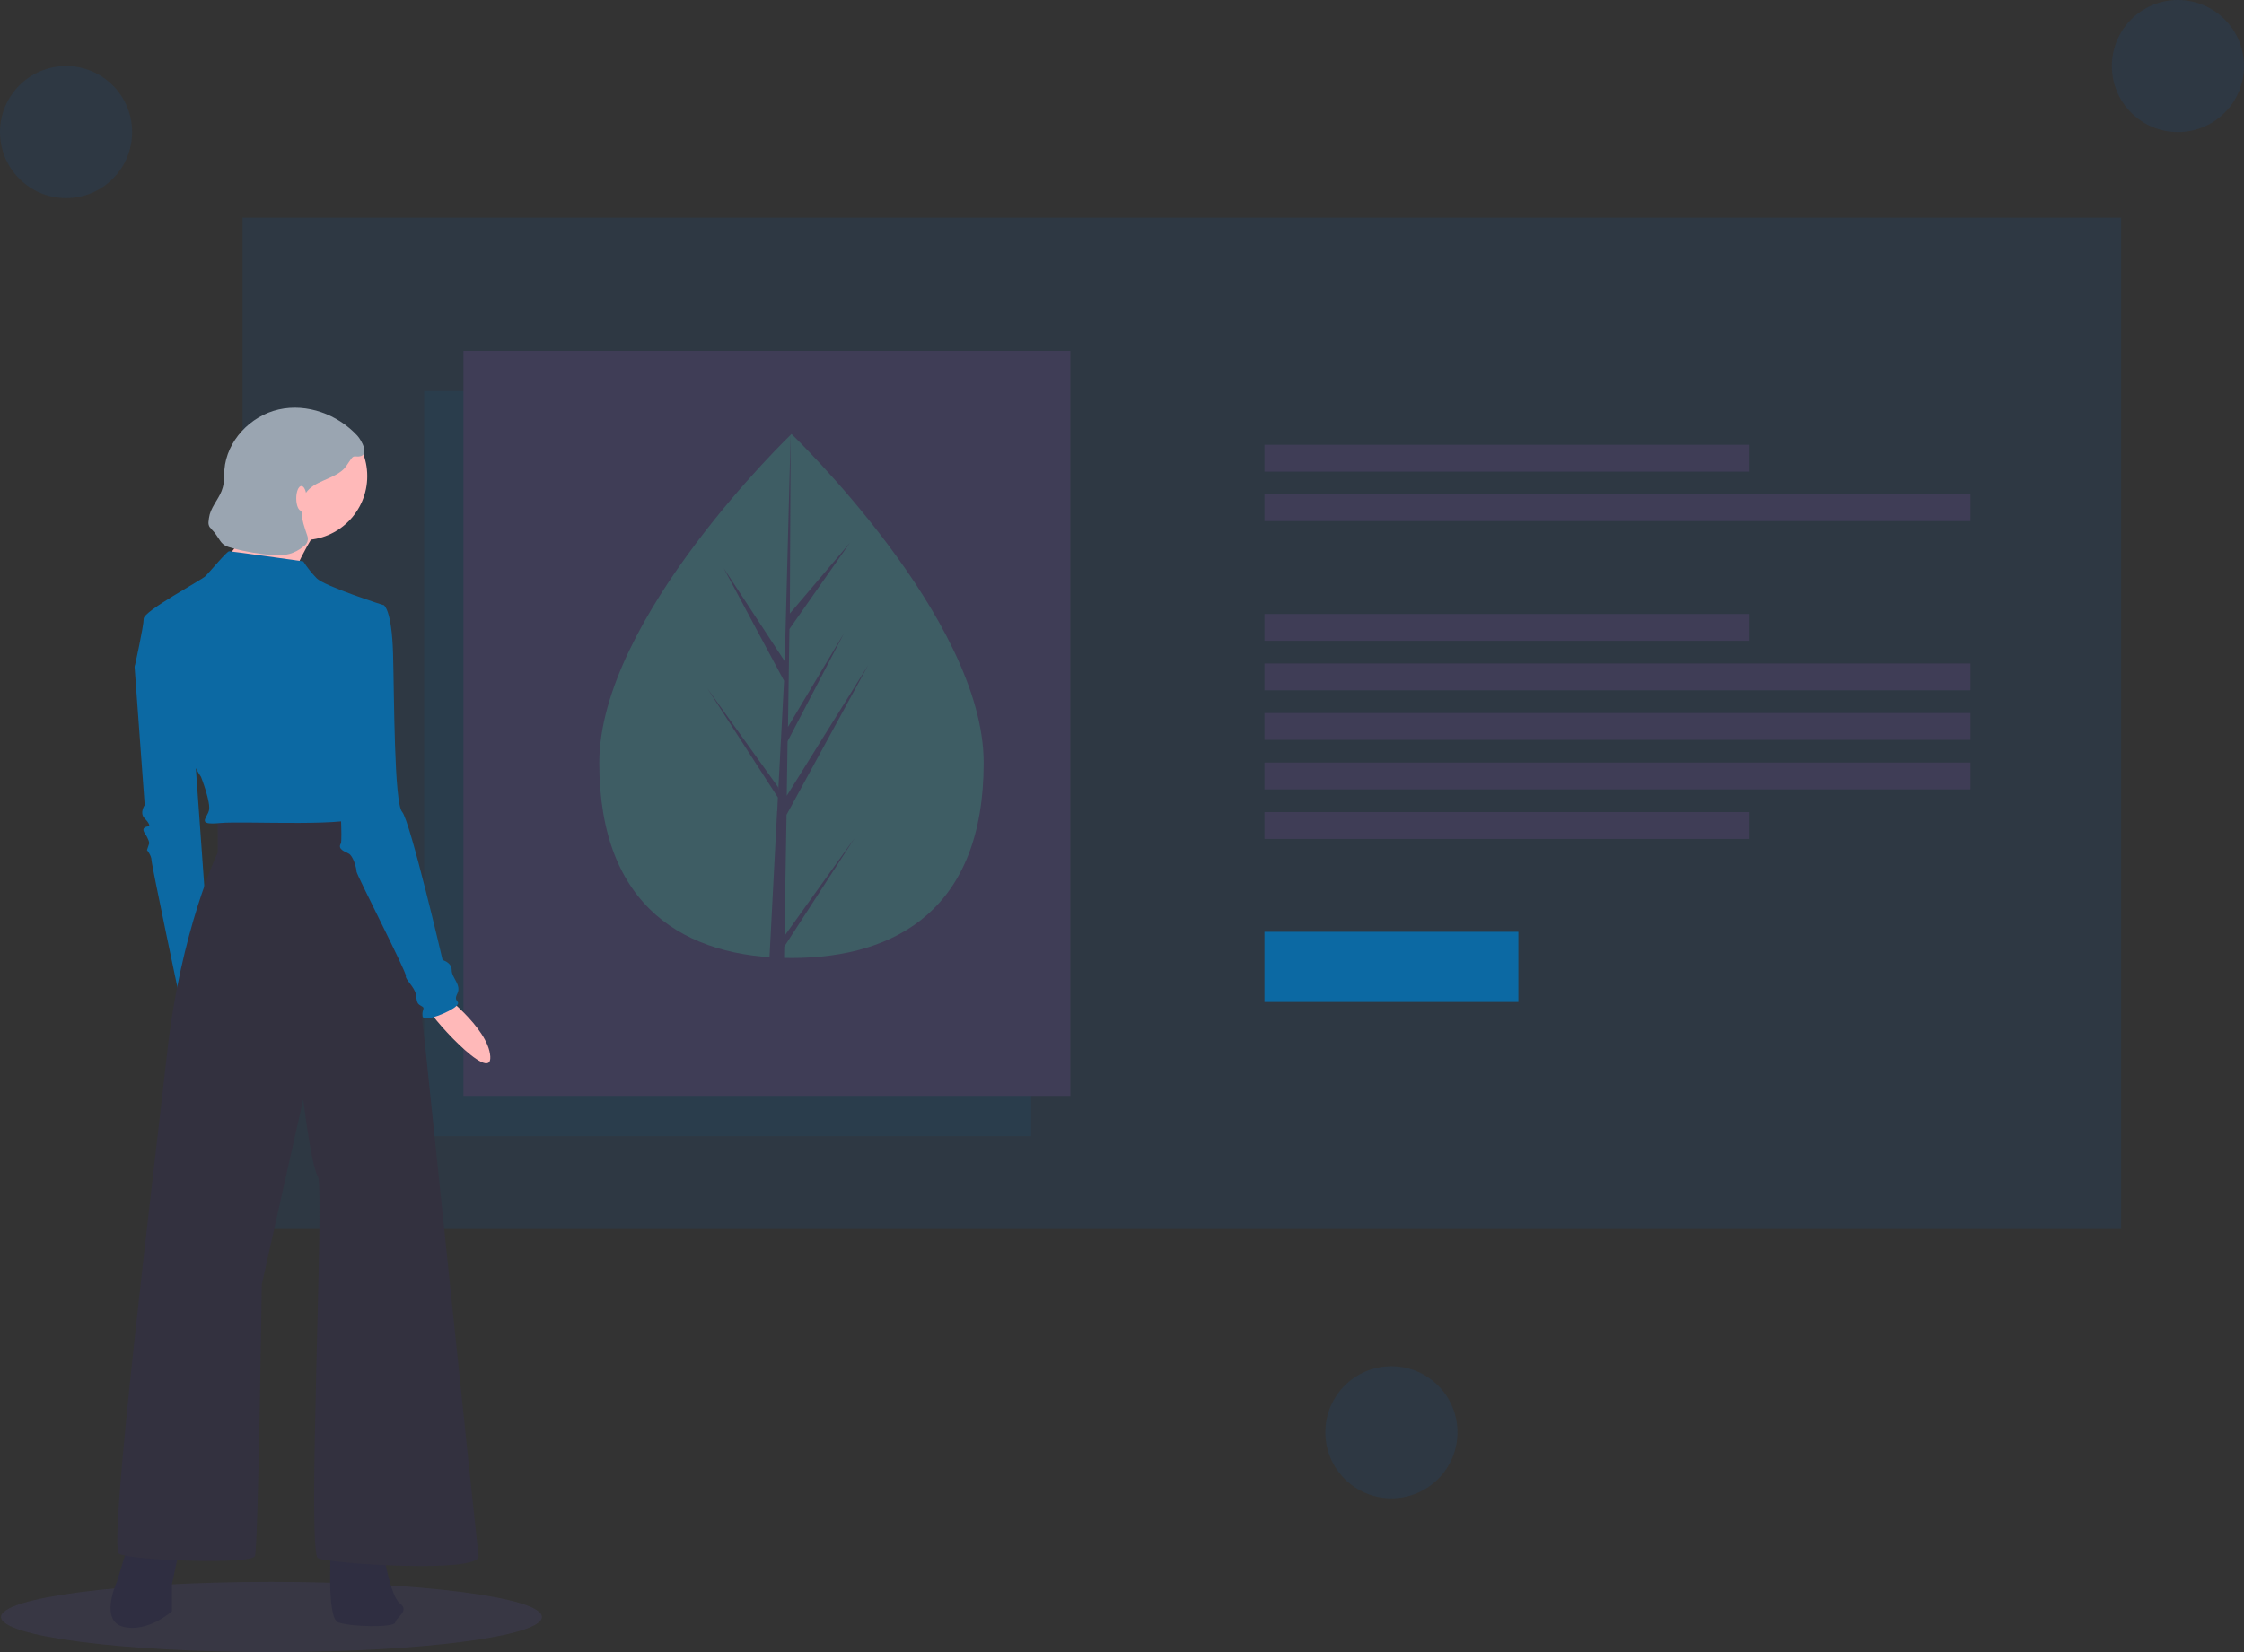 <svg enable-background="new 0 0 1087 800.5" viewBox="0 0 1087 800.5" xmlns="http://www.w3.org/2000/svg" xmlns:xlink="http://www.w3.org/1999/xlink"><rect x="0" y="0" width="1087" height="800.5" fill="#333333" stroke="none"/><linearGradient id="a" gradientTransform="matrix(412.263 0 0 -412.263 -200411.266 1170389)" gradientUnits="userSpaceOnUse" x1="493.507" x2="494.507" y1="2838.907" y2="2838.907"><stop offset="0" stop-color="#808080" stop-opacity=".247"/><stop offset=".54" stop-color="#808080" stop-opacity=".118"/><stop offset="1" stop-color="#808080" stop-opacity=".098"/></linearGradient><path d="m117.5 105.5h910v490h-910z" fill="#0967d2" fill-opacity=".1"/><path d="m205.5 189.5h294v361h-294z" fill="#0c69a3" opacity=".1"/><g fill="#3f3d56"><path d="m612.5 215.5h235v13h-235z"/><path d="m612.5 239.5h342v13h-342z"/><path d="m612.5 297.5h235v13h-235z"/><path d="m612.5 393.5h235v13h-235z"/><path d="m612.5 321.5h342v13h-342z"/><path d="m612.5 345.5h342v13h-342z"/><path d="m612.5 369.5h342v13h-342z"/></g><path d="m612.5 451.5h123v34h-123z" fill="#0c69a3"/><path d="m224.5 170h294v361h-294z" fill="#3f3d56"/><path d="m476.5 369.6c0 70.1-41.7 94.6-93.1 94.6s-93.1-24.5-93.1-94.6 93.1-159.3 93.1-159.3 93.1 89.2 93.1 159.3z" fill="#3ebd93" fill-opacity=".25"/><path d="m380 453.5 1-58.7 39.6-72.6-39.5 63.4.4-26.4 27.4-52.5-27.2 45.5.7-47.4 29.3-41.8-29.1 34.3.4-87-3 115.2.3-4.8-29.8-45.5 29.3 54.7-2.8 53-.1-1.5-34.3-47.9 34.2 52.9-.3 6.6-.1.1v.6l-7 134.4h9.4l1.1-69.4 34.2-52.8z" fill="#3f3d56"/><ellipse cx="131.5" cy="783.5" fill="#3f3d56" opacity=".5" rx="131" ry="17"/><path d="m69.6 312.9-4.4 10.3 4.9 66.9s-2.7 3.8 0 6.5 2.2 3.8 2.2 3.8-4.4 0-2.2 3.3 2.2 4.9 2.2 4.9l-1.1 3.3s2.2 2.7 2.2 4.9 14.1 69.1 14.1 69.1l13.6-26.7-7.6-106.1z" fill="#0c69a3"/><path d="m212.7 480.2s23.9 17.6 24.8 31.7-30.8-21-31.1-24.9 6.3-6.8 6.3-6.8z" fill="#ffb9b9"/><path d="m62.6 746.9-6 19.6s-8.7 19 3.3 21.8 23.4-7.6 23.4-7.6v-13.1l4.4-20.7z" fill="#2f2e41"/><path d="m160.5 746.9s-2.7 37 3.3 39.2 27.2 2.7 27.7 0 7.1-5.4 2.2-9.2-8.2-26.1-8.2-26.1z" fill="#2f2e41"/><path d="m105.5 396.6v16.4s-17.9 37.5-24.5 96.8-28.8 239.9-23.3 243.1 64.2 5.4 65.8 1.1 3.3-131.6 3.3-131.6l20.1-89.8s3.8 32.1 7.1 37.5-5.4 182.2 0 184.9 78.9 7.6 77.8-1.1-25.6-244.8-25.6-244.8-12.5-111.5-16.3-112.6-38.6-2.2-44.1-1.1-40.3 1.2-40.3 1.2z" fill="#33313f"/><circle cx="146.9" cy="230.7" fill="#ffb9b9" r="31"/><path d="m153.4 256.9s-15.8 24.5-12 31-40.3-6.5-40.3-6.5 26.7-32.6 26.1-36.4 26.2 11.9 26.2 11.9z" fill="#ffb9b9"/><path d="m186 293.3s-28.8-9.2-32.6-13.1c-2.4-2.5-4.6-5.2-6.5-8.2 0 0-34.8-4.9-35.9-4.9s-9.2 9.8-11.4 12-30 16.9-30 20.7-4.4 23.4-4.4 23.4 9.8 20.1 15.8 24.5 7.6 3.3 8.2 10.3 8.2 18.5 8.2 18.5 4.9 12.5 3.8 16.3-6 7.1 5.4 6 68 2.2 68-3.8-10.9-63.1-10.9-63.1z" fill="#0c69a3"/><path d="m175.7 294.4 10.3-1.1s3.8 2.2 4.4 23.4.5 72.3 4.4 76.7 19.6 71.8 19.6 71.8 4.4 1.1 4.4 4.9 4.9 7.1 2.7 11.4 2.2 3.3-.5 6-15.8 8.2-16.3 4.9 1.6-3.8-.5-4.9-2.2-1.6-2.7-5.4-5.4-7.6-4.9-9.2-23.9-49-23.9-50.6-1.6-7.6-3.8-8.7-5.4-2.2-3.8-4.9-4.4-84.3-4.4-84.3z" fill="#0c69a3"/><path d="m173.1 211.1c-9.5-10.3-24.4-15.8-38.1-12.7s-25.2 15.2-26.3 29.2c-.2 2.9 0 5.8-.8 8.6-1.2 4.7-5 8.4-6.3 13-.3 1.2-.5 2.4-.6 3.7-.1.8.1 1.7.5 2.4.2.3.8.8 1 1.2 1.7 1.6 2.8 3.6 4.2 5.6 1.6 2.3 3.3 2.8 6 3.5 6.4 1.8 13.2 2.9 19.8 3.4 5.4.5 10.2-.7 14.5-4.2.1-.1.2-.2.4-.3 1.5-1.1 2.1-3.1 1.5-4.8-.7-2-1.3-3.9-1.9-5.9-1.3-5-1.7-10.7 1.2-15 3.9-5.6 12-6.3 17.4-10.7 2-1.6 2.9-3.6 4.4-5.6 1.3-1.9 1.7-1.2 3.7-1.3 5.6-.3 1.5-7.8-.6-10.1z" fill="#9aa5b1"/><ellipse cx="146" cy="241.5" fill="#ffb9b9" rx="2.5" ry="6"/><circle cx="674" cy="694" fill="#0967d2" fill-opacity=".1" r="32"/><circle cx="32" cy="64" fill="#0967d2" fill-opacity=".1" r="32"/><circle cx="1055" cy="32" fill="#0967d2" fill-opacity=".1" r="32"/><g fill="#fff" stroke="#33313f" stroke-miterlimit="10"><g stroke-width="3"><path d="m3031.4-752s54.3 86.2 72.8 94.3"/><path d="m3104.1-752s-52 68.1-59.8 91.1"/><path d="m3342.1-574.1h-285.6c-21.6 0-21.6 39.9-21.6 39.9h307.2z"/><path d="m3186.4-455.6h148.8c21.6 0 21.6 39.9 21.6 39.9h.6"/><path d="m3342.1-515.7c21.7 0-260.3 12.8-285.6 0-13.3-6.7-21.6 39.9-21.6 39.9h307.2z"/><path d="m2981.2-818.6s418.2 30.9 445.1 10.4"/></g><path d="m3373.7-837.7c5.7-1.2 11.6.5 17.4 1.4s12.4.8 16.6-3.3" stroke-width="2"/><path d="m3370.8-827.1c12.1 2.1 24.4 2.8 36.6 2" stroke-width="2"/><path d="m3370.8-812c10.4-1.8 20.8-2.9 31.3-3.5" stroke-width="2"/><path d="m3004.8-832.1c5.1 2.3 10.6 3.5 16.2 3.3 3.5.5 7.1-.3 10.1-2.2 3.5-2.9 3.8-8.1 3.8-12.6.1-1.4-.1-2.8-.6-4.1-.7-1.2-1.7-2.3-2.9-3-6.7-4.6-19-6.5-26.8-3.4-10.7 4.3-9 17 .2 22z" stroke-width="2"/><path d="m3124-768.8c-1.6 19.9 3.2 39.7 6.4 59.5 4 24.9 5.7 50.2 4.8 75.4-42.5 2.6-85.1 3.2-127.7 1.9 4 .1 3-90.1 3.3-98.4.5-10.6-1.8-28.9 10.5-32.9 12.9-4.2 31.1-1.6 44.7-2.3 19.4-.9 38.7-1.9 58-3.2z" stroke-width="3"/></g><circle clip-rule="evenodd" cx="3016.9" cy="-1182.7" fill="#0967d2" fill-opacity=".1" fill-rule="evenodd" r="58.3"/><circle clip-rule="evenodd" cx="3639.7" cy="-319.3" fill="#0967d2" fill-opacity=".1" fill-rule="evenodd" r="58.3"/><ellipse clip-rule="evenodd" cx="3848.3" cy="-579.1" fill="#0967d2" fill-opacity=".1" fill-rule="evenodd" rx="97.7" ry="97.7"/><circle clip-rule="evenodd" cx="3718.9" cy="-105.1" fill="#0967d2" fill-opacity=".1" fill-rule="evenodd" r="97.7"/><path d="m3452.5-279.3c-.1-3.3-.5-6.5-1.2-9.7-2.5-9.1-7.9-20.1-16.9-22.8-9.3-2.9-18.2-6.6-26.8-11.3-.9-.7-7.5-2.8-15-5.9-4.1-1.7-7.4-9.1-10.9-13.4-1.5-1.8.1-12.9-1.3-14.6-1.6-1.9-7.8 2.4-10.8.2-5.1-3.5-6.7-12.3-6.7-14 .6-14.5 46-24.7 42.4-38.7-2.7-10.2-7.1-20-8.3-30.6-1.5-13 2.1-26.9-3.1-39-4.1-9.5-13.1-16.2-22.8-19.7s-20.1-4.4-30.4-5.4c-12.9-1.1-54.8-6-69.4 5.6-1 .8-1.9 1.7-2.7 2.7-.3.4-.6.9-.9 1.4v.2c-.3.6-.5 1.2-.7 1.8s-.4 1.3-.4 2v.7 1.4 2.2.6c.2 2.4.6 4.9.6 7.2 0 1.2-.1 2.4-.3 3.6-.9 3.2-2.4 6.1-4.5 8.7l-.5.7-.9 1.3-.7 1.1-.6 1c-.3.5-.5.9-.7 1.4l-.4.8c-.3.7-.6 1.5-.8 2.3-.6 2.3-.6 4.8 0 7.1.7 3 2 5.9 3.7 8.5.7 1.1 1.4 2.2 2.2 3.3s1.2 1.7 1.9 2.5c-.4 2.5-.6 5-.6 7.6 0 17.1 7.9 33.2 21.3 43.8 2.7 2.4 14.3 8.8 14.3 8.8s3.7 10.3 2.6 20.3c-.3 2.4-2.1 14.4-2.4 16.8s-16.3-.6-16.6 1.4c-4 .6-8 .2-11.8-.9-1.8-.8-3.6-1.5-5.4-2.1-7.9-1.9-15.9 5.9-23.6 3.5 0 .4-.2.7-.4 1.1-1.6-1-3.5-1.5-5.4-1.6-4.6-.2-8.4-3.6-11.7-6.7l-10.2-9.7c-.7-.6-1.3-1.3-1.8-2-.6-1-1-2.2-1.2-3.3-2.2-5.5-5.6-10.3-9.9-14.3-.8-1-1.8-1.7-3-2.1-.4-.1-.9-.1-1.3 0-.3-.4-.6-.8-.9-1.1-.7-.8-1.5-1.5-2.3-2.2-4.9-4.5-5.4-8.4-9.6-13.5-3.7-4.8-7.1-9.9-10.1-15.2-.4-2.7-.9-5.7-1.5-8.7-1.3-6.7-3.3-13.3-5.9-19.6l3.7-4v-4l6.6-7.7-.5-.4 8.1-7.6-8.1-.3-3.8 5.2-.3-.3-6.7 6.7-4.7.5-.6.6c-3.9-5.8-8.1-9-11.8-8.2-6.3 1.3-9.4 13.5-8.4 29.4l-18.7 19.5-2.1 2.2-9.6 12.4 7.6 7.3 11.6-10.8 1.9-2 11.6-12.5c0 .4.2.8.3 1.2-.4 1.9-.6 3.9-.6 5.8 0 2.3 2.1 3.9 3.2 6 1.8 2.7 2.7 5.9 2.7 9.2 0 1.1-.5 2.2-.5 3.4.1 2.5 1 4.9 2.5 7 4.5 7.5 9 15.1 13.5 22.6.9 1.6 1.9 3.2 2.7 4.7v.2c.9 1.6 2.1 3.1 3.6 4.1.5 5.7 2 11.2 4.4 16.4.5 1 1 2 1.5 3 3.6 5.9 7.9 11.5 12.7 16.5l6.4 7.2c6.3 7.1 12.6 14.1 19.5 20.7 2.5 2.6 5.4 4.7 8.8 6.1 3.3 1.3 7 .8 9.8-1.4v10c1.9.3 3.6 1.4 4.7 3.1.7 1.9.6 4-.5 5.8-5.6 14.5-11.3 29.2-19.9 42.2 6.1 3.6 11.7 7.8 16.7 12.7 3.3 3.6 6.2 7.6 8.7 11.8.2 2 .4 4 .5 5.9 2 32.1-10.4 64-21.6 94.6-3.2 8.6-6.7 17.8-6.4 26.8-2.1 1.3-4.1 2.8-6.1 4.4 2.2 5.7 1.3 10.8 1.1 17.1-.1 3.7-.9 7.4-2.3 10.8-1.1 2.4-2.7 4.6-3.9 6.9-7 12.3-8.5 26.9-9.9 41-.8 8.5 2.5 18.9-1.4 26.5-6.6 13.1-12.5 26.9-13.6 41.4 0 3.3-.4 6.5-1.2 9.7-.8 2.7-2.3 5-3.1 7.6-.8 3.5-.9 7.2-.5 10.8.5 12.9-1.4 25.8-5.7 38-3.4 9.6-7.1 19.9-4.4 29.8-6.5 6.8-10.5 15.6-11.4 25-.1 2.4-.4 4.8-.9 7.1-.8 2.4-1.9 4.7-3.2 6.9-5.4 9.9-8 21.1-7.4 32.3-8.1 10.9-12.1 24.5-14.5 37.9s-3.5 27.1-6.5 40.4c-4.1 17.6-11.5 35.4-13 53.3-8.7 5.6-12.5 16.4-14.2 26.6s-1.9 20.9-6.2 30.4c-2.2 4.9-5.4 9.3-7.5 14.3-1.5 4-2.6 8.1-3.3 12.3-1.3 6.6-2.4 13.9-.8 20.2-2.3 2.4-4.9 4.5-7.9 6 .4-1.7.8-3.4 1.1-5.1-7 6.3-19.5 4.1-25.1 11.7-3.4 5-2.2 12 2.7 15.6 1.7 1.1 3.6 1.9 5.6 2.4 13.3 4.3 27.3 8.6 41.1 6.4 1.6-.2 3.2-.7 4.7-1.5 1.8-1.3 3.3-3 4.3-5l6.2-9.9c5 1.5 10 2.7 15.1 3.6.5 4.3.9 8.6 1.1 12.9 2.7.5 6.3.7 7.6-1.8.4-.9.6-2 .5-3 0-1.9.2-4.5.4-7.1h.5c8.2.3 16.4-1.3 23.8-4.9-2.9-23.8 6.6-47.2 14.9-69.8 8.7-23.8 16.2-48 23.7-72.2 5.4-17 11.4-33.5 16.6-50.5 6.7-21.6 13.4-43.1 20-64.7 2.9-9.5 5.8-18.9 9.2-28.3 7-19.1 15.4-37.7 25-55.6 2.7-5.1 5.4-10.1 7.6-15.4 2.7-6.4 4.6-13.2 6.7-19.8 4.7-13.7 10.4-27 16.9-39.9l.5-1c2.2 8.9 4.4 18 5.8 26.9 2 11 2.1 22.3.5 33.3-1.3 7.5-3.7 15-3.4 22.6.4 10.6 6 20.1 8.8 30.3 1.8 7.6 2.8 15.4 3 23.2.7 12.1 7.3 25.7 2.7 36.9-14.4 35.6-7.4 75.8-15.7 113.2-4.2 19.2-17.2 37.2-16.2 56.9.7 13.9 1.9 27.8 3.7 41.7.3 4.2 1.3 8.4 2.9 12.3 1.1 2.1 2.3 4.1 3.7 6-1.2.5-2.2 1.7-3 4.3-2.5 6.9-.1 14.7 6 18.9 2.4 1.3 5 2.2 7.8 2.7 3.7 1 7.5 1.6 11.3 1.6 1.2-.1 2.4-.2 3.5-.5 4.2 1.8 8.4 3.3 12.8 4.6 0 1.1.1 2.2.3 3.3 0 1.2.5 2.3 1.4 3 .7.3 1.4.5 2.2.4h14.6c0-1.2 0-2.5 0-3.7 3.4.4 6.8-.7 9.3-3 1.3-1.6 2.2-3.5 2.7-5.6 4-13.5 8-27.1 11.9-40.6 1.8-5.7 3.2-11.6 4.2-17.5 1.7-9.5 2.2-19.2 1.6-28.9-5.2-49.7 6.3-99.5 2.5-149.3-2.3-29.9-.7-60 4.6-89.5 1.2-6.7 2.7-13.5 3.2-20.1 1.2-12.6-.3-25.2.6-37.7.3-4.4.9-8.7 1.5-13 3.9-26.9 6-54.1 6.3-81.3-.1-9-.6-18-1.6-26.9 2.8-.7 5.3-2.2 7.3-4.3 2.4-3.2 1.8-7.5 1.8-11.5 0-9.5 4-18.6 7.2-27.6 4.1-12.4 7.6-25 10.2-37.7 2.8-10.3 4.3-21 4.5-31.7 0-1.1 0-2.2-.2-3.3 1-.7 1.9-1.6 2.5-2.7.7-1.6 1.2-3.3 1.3-5 1-6.9 2-13.8 3-20.7.7-4.9 1.4-9.9 2.1-14.8 2.9-19.9 5.7-39.8 8.5-59.8.8-5.2 1.5-10.4 2.2-15.6l2.2-15.4c.3-1.8.5-3.7.7-5.5 7.1-10.6.8-25.3.1-37.8zm-71.4 223.8c-3.2-7.5-6.2-15.3-5.4-23.4h-.3c.7-2.5.6-5.2-.4-7.6-.8-2-2.3-3.7-3.2-5.6-1-2.4-1.5-5-1.5-7.6-.7-16.4.6-32.8 3.8-48.9.4-1.9.7-3.8 1.1-5.7 1.1-.6 2.1-1.4 3-2.4 1.4-1.6 2.6-3.4 3.5-5.4 3-6.1 5.8-12.3 8.4-18.7.8-2.1 2-4.4 4.1-4.9-.4 15.8 1.2 31.8-5.4 46.1-1.2 2.3-2.1 4.7-2.7 7.3-.6 4 1.1 8.1.5 12.1-.3 2-1.2 4-1.6 6-.5 2 .1 4.2 1.6 5.7.3.3.7.5 1.1.6-.2 1.1-.3 2.2-.4 3.2-.2 2.2-.3 4.3-.5 5.6-.6 6.6-.9 13.2-.8 19.8 0 7.1.3 14.3.2 21.6.1 2.1-.2 4.2-1 6.1-.5 1-1.2 1.9-2 2.7-.4-2.3-1.3-4.5-2.1-6.6z" fill="url(#a)"/><path d="m3177.4-448.1 9.1-8.4-8.1-.3-4.2 6.5z" fill="#33313f"/><path d="m3112.3-389 9.6-12.3 2.1-2.2 29.4-30.7 10-10.5 4.7-.5 6.7-6.7 4 3.5-6.5 7.7.1 4-10.2 11.1-28.8 31.3-1.9 2-11.6 10.7z" fill="#65617d"/><path d="m3124-403.5 29.4-30.7 8.7 8.5-28.8 31.3z" fill="#33313f"/><path clip-rule="evenodd" d="m3151-452.4c8.2-1.7 18.8 15.8 23.5 39.1 4.8 23.3 2 43.5-6.3 45.2-8.2 1.7-18.8-15.8-23.5-39.1s-1.9-43.5 6.3-45.2z" fill="#fbbebe" fill-rule="evenodd"/><path d="m3293.9 498c-2.4 6.8 0 14.5 6 18.7 2.4 1.3 5 2.2 7.8 2.7 3.6 1 7.4 1.6 11.2 1.6 4.7-.2 9.2-2 13.8-2.7.5-.1 1.1 0 1.6.2.5.5.7 1.2.6 1.9 0 2.7.2 5.3.6 7.9v.4c0 1.7 1.4 3 3 3h.5 14.6c.3-12.8-1.1-25.7-4.2-38.1-.2-1-.6-1.9-1.1-2.7-1.2-1.4-2.8-2.3-4.6-2.7-3.6-1.5-7.4-2.2-11.3-2-4.7.6-8.6 3.7-12.7 6.2-4 2.5-9.5 4.8-14.4 3.4s-9-5.3-11.4 2.2z" fill="#3f3d56"/><path d="m3079.3 486.2c-4.1 4.4-9.1 7.8-14.7 10l-2.5 1.2c-.4.1-.6.3-.8.7-.1.4 0 .9.2 1.2 4.2 6.5 12.3 9.5 19.8 7.2 1.6-.4 3.1-1.2 4.4-2.3 2-2.5 3.2-5.5 3.3-8.7.8-3.3.6-6.7-.4-9.9-3.6-8.5-5-4.7-9.3.6z" fill="#fbbebe"/><path d="m3135.4 519.4c.1 1-.1 2-.5 3-1.2 2.5-4.8 2.3-7.5 1.8-.4-9.2-1.5-18.3-3.3-27.2-5.2-.2-9 4.7-11.8 9.2l-7.2 11.5c-1 2-2.5 3.7-4.3 5-1.4.8-3 1.3-4.6 1.5-13.8 2.3-27.7-2.1-41-6.4-2-.5-3.8-1.3-5.6-2.4-4.9-3.6-6.1-10.5-2.7-15.6 5.6-7.5 18.1-5.4 25-11.6-.7 4.4-1.9 8.7-3.6 12.9 9.3-1.4 15.5-9.9 23.1-15.6 1.9-1.6 4.1-2.7 6.6-3.2 1.8-.1 3.6.1 5.4.6 8.6 2.2 16.7 6.1 23.7 11.7 2.8 2.2 7.2 5.4 8.5 8.8 1.2 4-.2 11.6-.2 16z" fill="#3f3d56"/><circle clip-rule="evenodd" cx="3320.8" cy="-425.4" fill="#fbbebe" fill-rule="evenodd" r="55.7"/><path d="m3430.5-96.7c-.2 10.7-1.7 21.3-4.5 31.6-2.6 12.8-6 25.4-10.2 37.7-3.2 9-7.2 18-7.2 27.5 0 4 .6 8.3-1.8 11.5-2.2 2.2-4.9 3.7-7.9 4.5s-5.5 3-6.6 5.9c-2.5-3.8-4.4-7.9-5.6-12.3-4.8-14.8-9.3-29.7-13.5-44.6-.8-1.7-.6-3.8.4-5.4.7-.6 1.5-1.1 2.4-1.3 2.8-1.1 5.3-2.8 7.4-4.8 1-.9 1.9-2 2.5-3.2.8-1.9 1.1-4 1-6.1 0-7.1 0-14.3-.2-21.4-.1-6.6.1-13.2.7-19.8 0-1.3.2-3.4.5-5.6.4-4.3 1.2-9.1 3.5-10.8 3.4-2.3 13.6.8 17.5 1.3 6.7.9 13.3 2 20 3.3 1 3.9 1.5 8 1.6 12z" fill="#fff"/><path d="m3205.6-363c-2.2 4.3-7.3 6.4-11.3 9.1l-13.7 9.4c-1.8 1.6-4.3 2.5-6.7 2.3-2.2-.8-4.1-2.5-5-4.7l-.2-.2-2.7-4.7-13.5-22.6c-1.5-2-2.4-4.5-2.5-7 0-1.1.4-2.2.5-3.4 0-3.2-.9-6.4-2.7-9.2-1.1-2-3.3-3.7-3.2-6-.1-3 .4-6 1.5-8.7 1.4-2.6 3.4-4.7 5.9-6.3 1.3-.9 2.7-1.8 3.9-2.7.7-.5 1.5-.8 2.4-1.1 2.2-.5 4.4 1.4 6.7 1.5 9.8 6.5 13.5 18.9 21.2 27.8 4.3 5 4.7 8.9 9.6 13.5.8.7 1.5 1.4 2.2 2.2 1 1 1.8 2.2 2.5 3.5.9 2.3 6.3 5.1 5.1 7.3z" fill="#fff"/><path d="m3301.2-369.5c4 8.5 7.1 17.8 6 27.1-.2 2.5-1 5-2.3 7.1-3.9 6-12 7-19.1 7.4-3-.2-6 .7-8.3 2.7-2 2.8-1.7 6.6.5 9.2 2.3 2.4 5.1 4.3 8.2 5.4 11.2 5 23.3 9 35.5 7.9 5.7-.5 11.2-2.2 16.8-3 6.1-.6 12.2-1 18.4-.9 7.3-.3 14.6-1 21.9-1.7l19.3-1.9c1.1 0 2.1-.4 2.9-1.1 1.5-1.7-.4-4.1-2.2-5.4-10.3-7.6-23.4-12.8-29.2-24.3-2.7-5.4-3.6-11.8-5.6-17.6s-5.2-11-6.4-17c-.7-5.2-1-10.4-.9-15.7s-1.8-10.4-5.4-14.3c-3.8-3.6-9.4-4.5-14.7-4.7-12.9-.5-26.6 2.5-35.7 11.6-2.5 2.5-4.5 5.3-7.1 7.6s-6 2.9-4.3 5.8 4.9 4.7 6.7 7.3c2 2.6 3.6 5.5 5 8.5z" fill="#fbbebe"/><path d="m3411-291.3c-3.4 20.7-8.9 41.1-16.4 60.7-3.8 8.9-7.1 18-9.7 27.2-2.1 8.4-1.7 17.3-3.6 25.7-2.4 10.4-4.7 20.9-6.7 31.4-3.2 16-4.5 32.4-3.8 48.7 0 2.6.5 5.1 1.5 7.5.9 1.9 2.3 3.6 3.2 5.6 1.3 3.5 1 7.5-.7 10.8-1.4 3.1-3.3 5.9-5.6 8.4-25.1 7.5-52 5-78.1 6.6-24.3 1.5-48.5 6.4-72.3 2.3-2.7-10.8 1.8-22 5.7-32.5 11.2-30.5 23.6-62.3 21.6-94.3-.2-3.7-.6-7.4-1.3-11.1-3.9-22.7.4-46.1 7.2-68.1 4.3-13.7 4.1-28.3 3.1-42.5-.5-4.6-.5-9.3-.2-13.9.4-4.7 2.2-9.3 5.1-13l.4-.6c.3-.5 1.2-.2 2 0 .4.2.9.2 1.3 0 .1-.1.2-.2.3-.2.2-.1.5-.1.8 0 .6.4.9 1.7 2.3 1.9 2 .3 4 .5 6 .6 2.4.1 4.8.4 7.2 1h.3c3.5.6 7.1.3 10.5-.9 2.2-.6 4.4-1.4 6.4-2.5 1.7-.7 3.3-1.2 5.1-1.7 2.5-1.5 1.9-8.5 2.5-11.3.3-2.9.9-5.7 2-8.4 2.5-4 6.8-6.5 11.5-6.7 4.7-.1 9.3.3 13.8 1.2 10 1.4 20.3 1.2 30.2 3.5 5 1.2 10.3 2.9 14.9.7 1.2.3 1.4 1.4 1.4 2.7-.1 1.3-.3 2.5-.8 3.7-1.7 7.4 4.1 14.3 9.5 19.7 2.3 2.5 5.1 4.7 8.1 6.3 2.7 1.2 5.4 1.8 8.1 3.1 2.2 1.1 4 2.8 5.4 4.9 1.6 2.4 2.6 5 3.1 7.8.3 5.4-.1 10.6-1.3 15.7z" fill="#fff"/><path d="m3411-291.3c-3.4 20.7-8.9 41.1-16.4 60.7-3.8 8.9-7.1 18-9.7 27.2-2.1 8.4-1.7 17.3-3.6 25.7-2.4 10.4-4.7 20.9-6.7 31.4-.6.3-1.1.6-1.7.9-3.4 1.6-6.9 2.8-10.6 3.4-6.6.8-13.2.6-19.8-.6l-38.5-5c-15.4-2-31.7-4.6-43.1-15-6.3-5.7-10.5-13.3-15-20.6-.2-3.7-.6-7.4-1.3-11.1-3.9-22.7.4-46.1 7.2-68.1 4.3-13.7 4.1-28.3 3.1-42.5-.5-4.6-.5-9.3-.2-13.9.4-4.7 2.2-9.3 5.1-13 .8-.2 1.6-.4 2.4-.6.5-.1 1.1-.2 1.6-.2h.8c.9 0 1.8.1 2.7.3 1.8.5 3.5 1.4 5.3 2.1h.3c2.3.7 4.7 1.1 7.2 1 3.6 0 7.2-.6 10.8-.8 4.4-.7 8.9.1 12.8 2.3 2.5 2 4.9 4.2 7.1 6.5 2.7 2.1 5.8 3.7 9 4.9 23.2 8.9 48.9 8.3 71.7-1.5 2.2-1.2 4.7-1.8 7.2-1.8 1.9.4 3.6 1.1 5.2 2.2 1.6.9 3.2 1.9 4.8 2.7 1.6 2.4 2.6 5 3.1 7.8.5 5.2.3 10.5-.8 15.6z" fill-opacity=".1"/><path d="m3205.6-363c-2.2 4.3-7.3 6.4-11.3 9.1l-13.7 9.4c-1.8 1.6-4.3 2.5-6.7 2.3-2.2-.8-4.1-2.5-5-4.7 0-.6 0-1.3 0-1.9-.1-2.2.2-4.4.9-6.4 1.3-3 3.4-5.7 6-7.8 5.1-4.8 11.1-8.5 17.7-10.8 1-.4 2.2-.5 3.3-.3.4.1.8.3 1.2.5 1 1 1.8 2.2 2.5 3.5.9 2.1 6.3 4.9 5.1 7.1z" fill-opacity=".1"/><path d="m3237.8-334.5c-4.6-.2-8.3-3.6-11.6-6.7l-10.2-9.6c-.7-.6-1.3-1.3-1.8-2-.5-1-.9-2.1-1.2-3.3-2.2-5.4-5.6-10.3-9.9-14.2-.8-1-1.8-1.7-3-2.1-1.1-.2-2.2-.1-3.3.4-6.6 2.3-12.6 6-17.7 10.8-2.6 2-4.7 4.7-6 7.8-.7 2.1-1 4.3-.9 6.4.1 7.2 1.7 14.2 4.7 20.7.5 1 1 2 1.5 3 3.6 5.9 7.9 11.4 12.7 16.4l6.4 7.2c6.3 7 12.6 14.1 19.5 20.6 2.4 2.6 5.4 4.7 8.7 6.1 3.4 1.4 7.3.7 10-1.6 1.3-1.5 2.3-3.2 2.9-5.1 4.2-10.8 8.1-22 8.3-33.6.1-4.7-.1-9.3-.6-13.9-.4-5.2-3.9-7.1-8.5-7.3z" fill="#0c69a3"/><path d="m3401.1 42.7c-.1 27.1-2.1 54.2-5.7 81-.5 4.3-1.1 8.6-1.4 13-.9 12.6.5 25.2-.6 37.7-.6 6.7-2 13.5-3.2 20.1-5.3 29.5-6.8 59.5-4.6 89.3 3.7 49.7-7.7 99.3-2.5 148.9.6 9.6.1 19.3-1.6 28.8-1 5.9-2.4 11.7-4.2 17.4-4 13.5-7.9 27-11.9 40.4-.5 2-1.4 3.9-2.7 5.6-2.8 2.4-6.5 3.5-10.1 3-15.5-.5-30.2-7.2-44.3-13.8-1.6-.6-3.1-1.5-4.4-2.7-2.9-3-2.7-7.9-4-11.9s-4.8-7.8-6.8-11.9c-1.6-3.9-2.6-8-2.9-12.2-1.8-13.8-3-27.7-3.7-41.5-1-19.6 11.9-37.6 16.2-56.6 8.2-37.4 1.3-77.5 15.6-113 4.5-11.2-2-24.8-2.7-36.8-.2-7.8-1.2-15.5-3-23.1-2.7-10.2-8.4-19.7-8.8-30.2-.3-7.6 2.1-15 3.4-22.5 1.7-11 1.5-22.2-.5-33.2-1.4-9.1-3.6-18.1-5.8-26.9l-.5 1c-6.6 12.8-12.2 26.1-16.9 39.7-2.1 6.6-4 13.3-6.7 19.8-2.2 5.4-4.9 10.3-7.6 15.4-9.6 17.9-17.9 36.4-24.9 55.5-3.3 9.3-6.3 18.9-9.2 28.2-6.6 21.6-13.3 43.1-19.9 64.7-5.3 17-11.3 33.4-16.6 50.4-7.5 24.3-14.9 48.3-23.6 72-8.2 22.5-17.7 45.8-14.8 69.6-7.4 3.5-15.6 5.1-23.8 4.8-13.9-1.2-27.5-4.6-40.4-9.8-5.3-1.5-10.1-4.3-13.9-8.3-6-7.3-4.5-18-2.7-27.3.7-4.2 1.8-8.3 3.3-12.3 2-5 5.3-9.4 7.5-14.3 4.3-9.4 4.5-20.1 6.2-30.3s5.4-21 14.1-26.5c1.5-17.9 8.9-35.6 12.9-53.2 3.1-13.3 4.1-26.9 6.5-40.4s6.4-26.9 14.5-37.7c-.6-11.2 1.9-22.5 7.3-32.3 1.3-2.2 2.4-4.5 3.2-6.9.5-2.3.8-4.7.9-7.1.9-9.4 4.9-18.1 11.3-25-2.7-9.9 1.1-20.1 4.4-29.6 4.3-12.2 6.2-25 5.7-37.9-.4-3.6-.2-7.2.5-10.8.8-2.7 2.2-5 3.1-7.6.8-3.2 1.2-6.4 1.2-9.7 1.1-14.6 7-28.3 13.5-41.3 3.9-7.6.6-17.9 1.4-26.4 1.4-14.1 2.9-28.6 9.9-40.9 1.4-2.2 2.7-4.5 3.9-6.9 1.4-3.4 2.2-7.1 2.2-10.8.2-6.1 1.1-11.3-1.1-17 14.4-12 34.1-15.4 52.8-16 18.7-.7 37.7.9 56.1-3.1 5.4-1.2 10.8-2.9 16.5-3.7 12.9-1.9 26 1.1 38.7 4-.9 8.1 2.1 15.8 5.3 23.4 12.8 30.1 19.6 62.7 19.9 95.7z" fill="#33313f"/><path d="m3337.7 48.8-30.9 69.6c-1.4-9.1-3.6-18.1-5.8-26.9l-.5 1 .1-1.5 16.9-37.1z" fill-opacity=".1"/><path d="m3430.5-96.7c-1.8 1.3-3.9 2.1-6.1 2.3-3.4.1-6.8-.4-10.1-1.4l-24.1-6.1c-.8-.2-1.5-.4-2.2-.8.4-4.3 1.2-9.1 3.5-10.8 3.4-2.3 13.6.8 17.5 1.3 6.7.9 13.3 2 20 3.3.9 4.1 1.4 8.1 1.5 12.2z" fill-opacity=".1"/><path d="m3450.9-257c.5 2.2 1.3 4.4 1.7 6.7.7 5.5.5 11.2-.5 16.7l-2.2 15.4-2.2 15.5-8.5 59.6-2.1 14.8-2.9 20.6c-.2 1.7-.6 3.4-1.3 5-1.8 3-5 4.8-8.5 5-3.4.1-6.8-.4-10.1-1.4l-24.1-6.1c-1.1-.2-2.1-.6-2.9-1.2-1.5-1.5-2.1-3.6-1.6-5.7.4-2 1.2-4 1.6-6 .6-4-1.1-8.1-.5-12 .6-2.5 1.5-5 2.7-7.3 8.1-17.9 3.4-38.7 6.1-58.1 2.4-15.3 8.7-29.6 18.4-41.6 6-7.6 12.9-14.4 20.6-20.2 3-2.3 7.8-7.2 11.6-8.1 5-1.1 4 5 4.7 8.4z" fill="#0c69a3"/><path d="m3358.9-365.5c29.2-.4 40.1-15 44.2-25.5 2.1-5.5 2.3-11.5.5-17.1-2.5-7.9-5.4-15.7-6.3-23.9-1.5-13 2.1-26.9-3.1-38.9-4.1-9.4-13.1-16.2-22.7-19.6-9.8-3.2-20-5-30.3-5.4-14.8-1.3-67.5-7.6-73.7 11.7-1.8 5.6 1 11.9-.3 17.6-1.4 6.4-7.4 10.8-9.1 17.2-2.4 8.7 4 16.7 9.6 24.1 1.1 1.5 2.1 3.1 2.9 4.8 7 14.9 22.7 28.5 35.5 37.9 15.4 11.2 33.9 17.4 52.8 17.1z" fill-opacity=".1"/><path d="m3584 229.3s16 20.9-7.4 52.5c-23.3 31.6-42.6 58.2-34.8 77.8 0 0 35.2-58.6 63.9-59.3 28.7-.6 9.8-35.7-21.7-71z" fill="#3ebd93"/><path d="m3584 229.3c1.4 2 2.5 4.2 3.3 6.6 28 32.9 42.9 63.5 16 64.3-25.1.7-55.1 45.5-62.3 56.8.2.9.5 1.7.9 2.7 0 0 35.2-58.6 63.9-59.3 28.6-.6 9.7-35.8-21.8-71.1z" fill-opacity=".1"/><path d="m3613.7 256c0 7.4-.8 13.3-1.9 13.3s-1.8-6-1.8-13.3c0-7.4 1-3.9 2-3.9s1.7-3.5 1.7 3.9z" fill="#ffd037"/><path d="m3623.9 264.8c-6.5 3.5-12.1 5.6-12.6 4.7s4.4-4.5 10.8-8.1 3.9-.9 4.4 0c.5 1 3.9-.2-2.6 3.4z" fill="#ffd037"/><path d="m3499.7 229.3s-16 20.9 7.4 52.5 42.6 58.2 34.8 77.8c0 0-35.2-58.6-63.9-59.3-28.7-.6-10-35.7 21.7-71z" fill="#3ebd93"/><path d="m3499.7 229.3c-1.4 2-2.5 4.2-3.3 6.6-28 32.9-42.9 63.5-16 64.3 25.1.7 55.1 45.5 62.3 56.8-.2.9-.5 1.7-.9 2.7 0 0-35.2-58.6-63.9-59.3-28.6-.6-9.9-35.8 21.8-71.1z" fill-opacity=".1"/><path d="m3470 256c0 7.4.8 13.3 1.8 13.3s1.8-6 1.8-13.3c0-7.4-1-3.9-2-3.9s-1.6-3.5-1.6 3.9z" fill="#ffd037"/><path d="m3459.7 264.8c6.5 3.5 12.1 5.6 12.6 4.7s-4.4-4.5-10.8-8.1-3.9-.9-4.4 0c-.5 1-3.9-.2 2.6 3.4z" fill="#ffd037"/><path d="m3627.8 331.5-.8 6.5-1.1 9.2-.5 3.8-1.1 9.2-.5 3.8-1.1 9.2-12.8 104.8c-1.1 9.3-16.4 16.7-34.9 16.7h-66.4c-18.4 0-33.7-7.3-34.8-16.7l-12.8-104.8-1.1-9.2-.5-3.8-1.2-9.2-.5-3.8-1.1-9.2-.8-6.5c-.6-5.4 7.6-9.8 18.1-9.8h135.9c10.3 0 18.6 4.5 18 9.8z" fill="#444053"/><path d="m3627 338-1.1 9.2h-168.1l-1.1-9.2z" fill="#9d9cb5"/><path d="m3625.4 351.1-1.1 9.2h-164.9l-1.1-9.2z" fill="#9d9cb5"/><path d="m3623.8 364.1-1.1 9.2h-161.8l-1.1-9.2z" fill="#9d9cb5"/></svg>